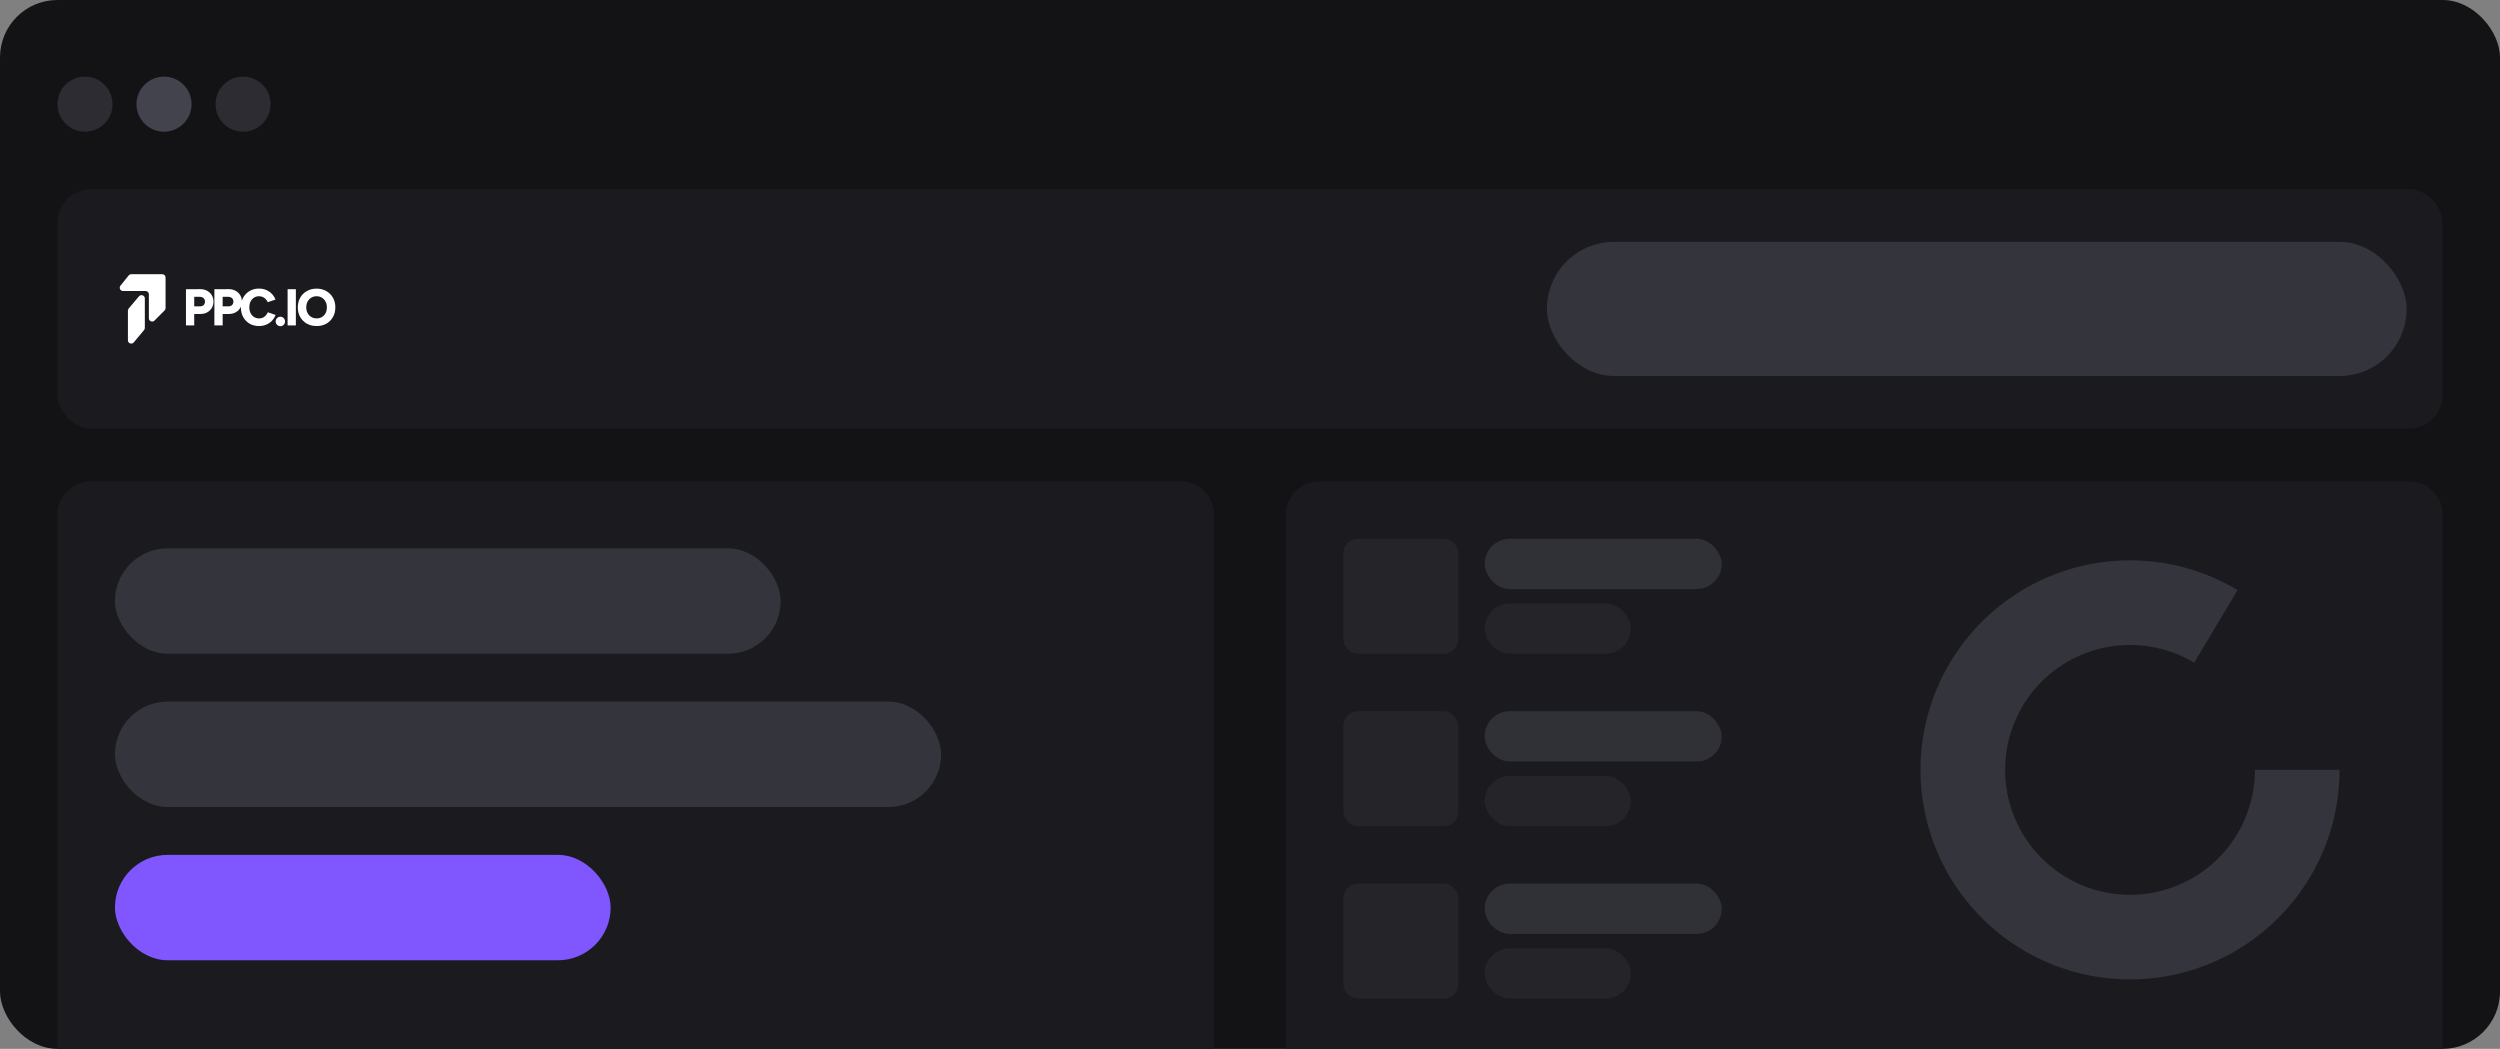 <svg width="1044" height="438" viewBox="0 0 1044 438" fill="none" xmlns="http://www.w3.org/2000/svg">
<rect x="0" y="0" width="1044" height="438" fill="#808080" stroke="none"/>
<rect width="1044" height="438" rx="24" fill="#131315"/>
<rect x="24" y="79" width="996" height="100" rx="14" fill="#1B1B1F"/>
<rect x="646" y="101" width="359" height="56" rx="28" fill="#34343C"/>
<path d="M24 215C24 207.268 30.268 201 38 201H493C500.732 201 507 207.268 507 215V438H24V215Z" fill="#1B1B1F"/>
<path d="M537 215C537 207.268 543.268 201 551 201H1006C1013.73 201 1020 207.268 1020 215V438H537V215Z" fill="#1B1B1F"/>
<rect x="620" y="225" width="99" height="21" rx="10.5" fill="#303037"/>
<rect x="620" y="252" width="61" height="21" rx="10.5" fill="#242429"/>
<rect x="561" y="225" width="48" height="48" rx="6" fill="#242429"/>
<rect x="620" y="297" width="99" height="21" rx="10.5" fill="#303037"/>
<rect x="620" y="324" width="61" height="21" rx="10.5" fill="#242429"/>
<rect x="561" y="297" width="48" height="48" rx="6" fill="#242429"/>
<rect x="620" y="369" width="99" height="21" rx="10.5" fill="#303037"/>
<rect x="620" y="396" width="61" height="21" rx="10.5" fill="#242429"/>
<rect x="561" y="369" width="48" height="48" rx="6" fill="#242429"/>
<rect x="48" y="229" width="278" height="44" rx="22" fill="#34343C"/>
<rect x="48" y="357" width="207" height="44" rx="22" fill="#8057FF"/>
<rect x="48" y="293" width="345" height="44" rx="22" fill="#34343C"/>
<path d="M977 321.5C977 340.82 970.606 359.597 958.815 374.901C947.024 390.206 930.499 401.178 911.819 406.106C893.138 411.034 873.351 409.64 855.545 402.143C837.739 394.646 822.915 381.467 813.386 364.661C803.856 347.855 800.156 328.367 802.863 309.238C805.571 290.109 814.533 272.413 828.353 258.912C842.172 245.411 860.071 236.863 879.258 234.601C898.445 232.34 917.841 236.492 934.421 246.411L916.287 276.724C906.4 270.809 894.834 268.333 883.393 269.682C871.951 271.03 861.278 276.127 853.037 284.178C844.797 292.229 839.452 302.781 837.838 314.188C836.223 325.595 838.43 337.215 844.112 347.237C849.795 357.259 858.635 365.118 869.252 369.588C879.87 374.059 891.669 374.89 902.809 371.951C913.948 369.013 923.802 362.47 930.833 353.344C937.864 344.217 941.677 333.021 941.677 321.5H977Z" fill="#34343C"/>
<path d="M50.307 119.287L53.733 115.027C53.992 114.705 54.383 114.517 54.795 114.517H67.773C68.528 114.517 69.139 115.132 69.139 115.891V128.651C69.139 129.015 68.995 129.365 68.739 129.622L64.503 133.882C63.642 134.748 62.17 134.135 62.17 132.911V122.899C62.17 122.14 61.559 121.525 60.804 121.525H51.369C50.22 121.525 49.584 120.185 50.307 119.287Z" fill="white"/>
<path d="M53.741 128.824C53.532 129.071 53.418 129.383 53.418 129.705V142.108C53.418 143.395 55.045 143.974 55.871 142.981L60.165 137.82C60.369 137.574 60.481 137.265 60.481 136.947V124.628C60.481 123.346 58.865 122.764 58.034 123.747L53.741 128.824Z" fill="white"/>
<path fill-rule="evenodd" clip-rule="evenodd" d="M132.243 136.156C130.701 136.156 129.337 135.825 128.152 135.162C126.967 134.485 126.039 133.563 125.368 132.396C124.697 131.215 124.361 129.868 124.361 128.355C124.361 126.828 124.697 125.481 125.368 124.314C126.039 123.133 126.96 122.211 128.131 121.548C129.316 120.871 130.673 120.532 132.2 120.532C133.728 120.532 135.077 120.871 136.248 121.548C137.433 122.211 138.361 123.133 139.033 124.314C139.704 125.481 140.039 126.828 140.039 128.355C140.039 129.868 139.704 131.215 139.033 132.396C138.376 133.563 137.462 134.485 136.291 135.162C135.12 135.825 133.771 136.156 132.243 136.156ZM132.243 132.958C133.086 132.958 133.828 132.763 134.471 132.374C135.113 131.985 135.613 131.445 135.97 130.754C136.327 130.048 136.505 129.248 136.505 128.355C136.505 127.447 136.32 126.648 135.948 125.956C135.577 125.25 135.07 124.703 134.428 124.314C133.785 123.911 133.043 123.709 132.2 123.709C131.358 123.709 130.615 123.911 129.973 124.314C129.33 124.703 128.823 125.25 128.452 125.956C128.081 126.648 127.895 127.447 127.895 128.355C127.895 129.248 128.081 130.048 128.452 130.754C128.823 131.445 129.337 131.985 129.994 132.374C130.651 132.763 131.401 132.958 132.243 132.958Z" fill="white"/>
<path d="M120.102 120.77V135.897H123.55V120.77H120.102Z" fill="white"/>
<path d="M117.091 136.221C116.548 136.221 116.084 136.026 115.698 135.637C115.313 135.248 115.12 134.78 115.12 134.233C115.12 133.7 115.313 133.239 115.698 132.85C116.084 132.461 116.548 132.266 117.091 132.266C117.619 132.266 118.076 132.461 118.461 132.85C118.847 133.239 119.04 133.7 119.04 134.233C119.04 134.78 118.847 135.248 118.461 135.637C118.076 136.026 117.619 136.221 117.091 136.221Z" fill="white"/>
<path fill-rule="evenodd" clip-rule="evenodd" d="M104.228 135.162C105.37 135.825 106.684 136.156 108.169 136.156C109.268 136.156 110.275 135.961 111.189 135.572C112.103 135.183 112.895 134.643 113.566 133.952C114.237 133.246 114.744 132.432 115.087 131.51L111.853 130.408C111.61 130.912 111.317 131.359 110.975 131.748C110.646 132.137 110.253 132.439 109.797 132.655C109.34 132.871 108.818 132.979 108.233 132.979C107.433 132.979 106.72 132.785 106.091 132.396C105.477 131.992 104.992 131.445 104.635 130.754C104.292 130.048 104.121 129.241 104.121 128.333C104.121 127.426 104.292 126.626 104.635 125.935C104.978 125.229 105.456 124.681 106.07 124.292C106.684 123.903 107.383 123.709 108.169 123.709C108.726 123.709 109.233 123.81 109.689 124.011C110.161 124.213 110.575 124.501 110.932 124.876C111.303 125.25 111.596 125.69 111.81 126.194L115.044 125.092C114.687 124.184 114.173 123.385 113.502 122.693C112.845 122.002 112.06 121.469 111.146 121.094C110.246 120.705 109.254 120.511 108.169 120.511C106.684 120.511 105.37 120.849 104.228 121.526C103.1 122.189 102.208 123.111 101.551 124.292C101.328 124.696 101.145 125.122 100.999 125.569C100.947 124.696 100.708 123.917 100.282 123.234C99.81 122.456 99.154 121.843 98.311 121.397C97.469 120.95 96.505 120.734 95.42 120.749L92.528 120.77H89.53V135.897H92.978V131.121H95.527C96.598 131.121 97.547 130.898 98.375 130.451C99.204 130.004 99.846 129.392 100.303 128.614C100.411 128.432 100.507 128.245 100.591 128.052C100.588 128.145 100.587 128.239 100.587 128.333C100.587 129.86 100.908 131.215 101.551 132.396C102.208 133.563 103.1 134.485 104.228 135.162ZM92.978 127.923V123.947H95.334C95.762 123.947 96.134 124.033 96.448 124.206C96.776 124.364 97.026 124.595 97.197 124.897C97.383 125.2 97.476 125.546 97.476 125.935C97.476 126.525 97.29 127.008 96.919 127.383C96.548 127.743 96.055 127.923 95.441 127.923H92.978Z" fill="white"/>
<path fill-rule="evenodd" clip-rule="evenodd" d="M81.107 131.121V135.897H77.659V120.77H80.657L83.549 120.749C84.634 120.734 85.598 120.95 86.44 121.397C87.283 121.843 87.939 122.456 88.411 123.234C88.896 124.011 89.139 124.912 89.139 125.935C89.139 126.929 88.903 127.822 88.432 128.614C87.975 129.392 87.333 130.004 86.504 130.451C85.676 130.898 84.727 131.121 83.656 131.121H81.107ZM81.107 123.947H83.463C83.891 123.947 84.263 124.033 84.577 124.206C84.905 124.364 85.155 124.595 85.326 124.897C85.512 125.2 85.605 125.546 85.605 125.935C85.605 126.525 85.419 127.008 85.048 127.383C84.677 127.743 84.184 127.923 83.57 127.923H81.107V123.947Z" fill="white"/>
<circle cx="35.5" cy="43.5" r="11.5" fill="#2C2C32"/>
<circle cx="68.5" cy="43.5" r="11.5" fill="#43434D"/>
<circle cx="101.5" cy="43.5" r="11.5" fill="#2C2C32"/>
</svg>
